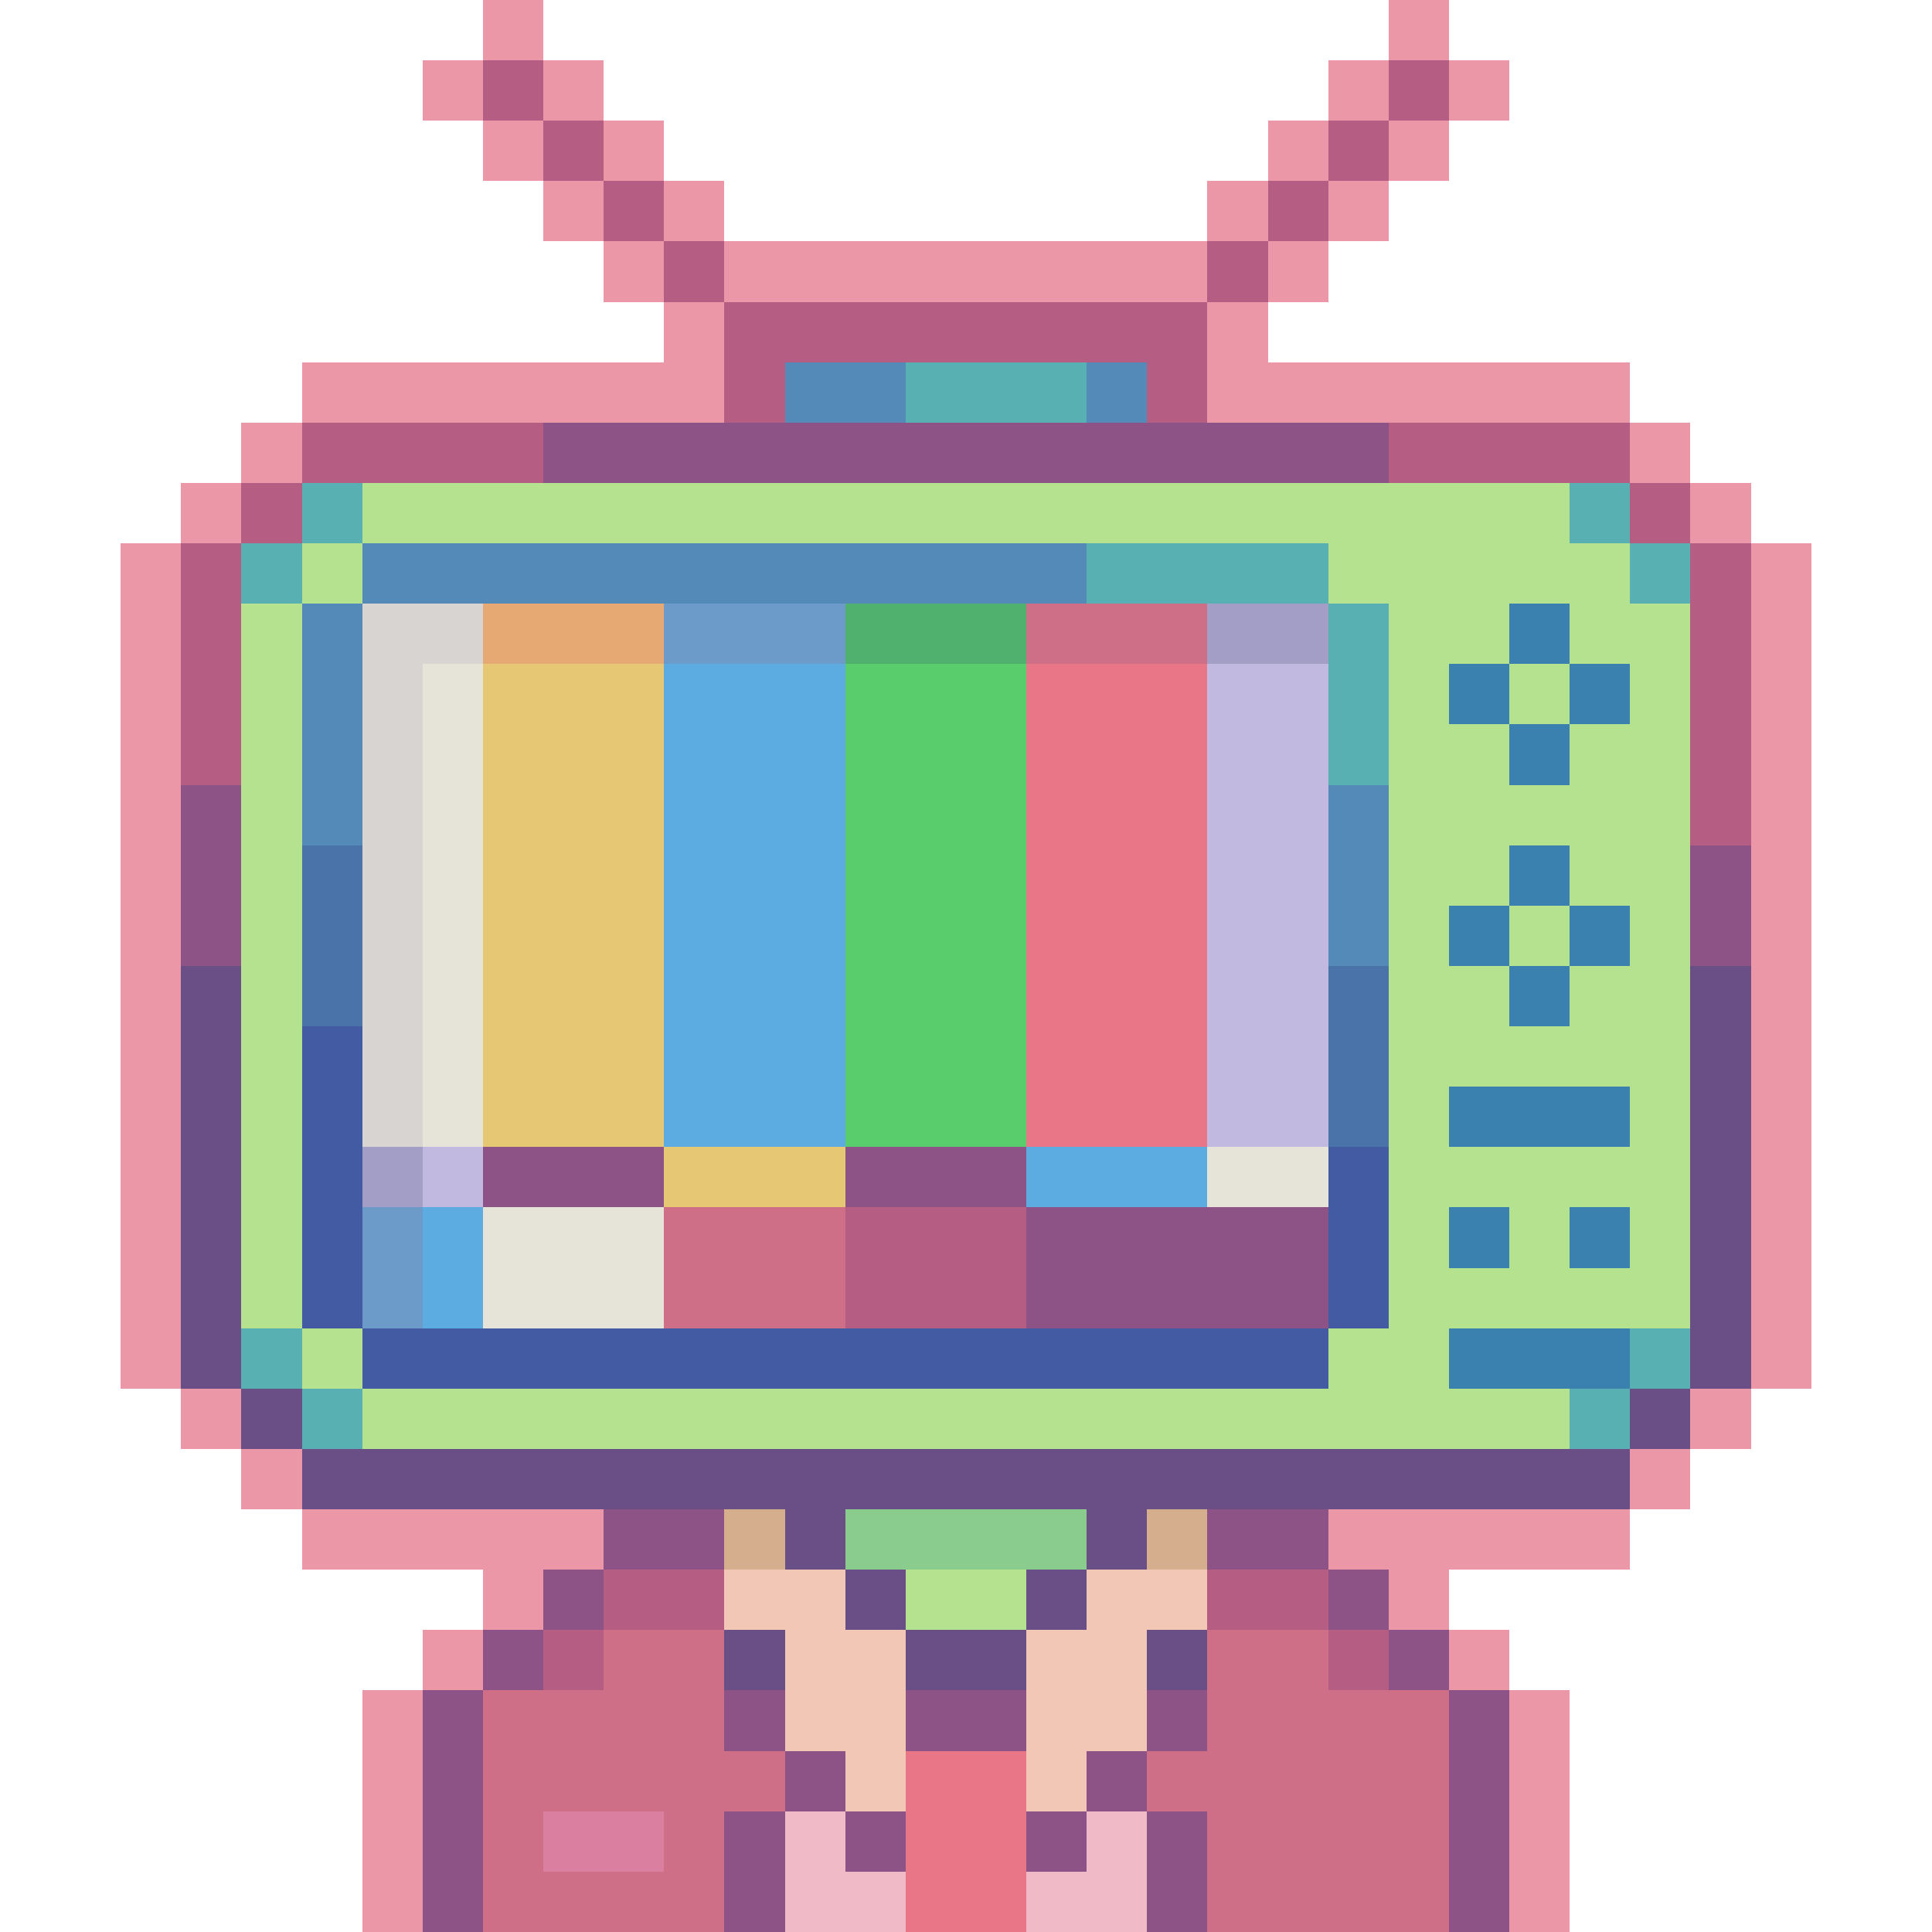 <?xml version="1.0" encoding="utf-8"?>
<!-- Generator: Adobe Illustrator 27.9.0, SVG Export Plug-In . SVG Version: 6.00 Build 0)  -->
<svg version="1.1" id="Layer_1" shape-rendering="crispEdges"
	 xmlns="http://www.w3.org/2000/svg" xmlns:xlink="http://www.w3.org/1999/xlink" x="0px" y="0px" viewBox="0 0 192 192"
	 style="enable-background:new 0 0 192 192;" xml:space="preserve">
<style type="text/css">
	.st0{fill:#EB97A7;}
	.st1{fill:#B55D83;}
	.st2{fill:#548AB7;}
	.st3{fill:#58B0B3;}
	.st4{fill:#8D5386;}
	.st5{fill:#B4E28E;}
	.st6{fill:#D7D4D1;}
	.st7{fill:#E6A974;}
	.st8{fill:#6C9BC9;}
	.st9{fill:#50B06E;}
	.st10{fill:#CF6F87;}
	.st11{fill:#A39EC6;}
	.st12{fill:#3A81AF;}
	.st13{fill:#E6E4D8;}
	.st14{fill:#E6C874;}
	.st15{fill:#5CABE1;}
	.st16{fill:#59CC6B;}
	.st17{fill:#E87687;}
	.st18{fill:#C1B9E0;}
	.st19{fill:#4973A9;}
	.st20{fill:#694F86;}
	.st21{fill:#435BA3;}
	.st22{fill:#D4AE8D;}
	.st23{fill:#8ACC8D;}
	.st24{fill:#F2C7B6;}
	.st25{fill:#DA7FA0;}
	.st26{fill:#F1BAC7;}
</style>
<g>
	<rect x="48" class="st0" width="6" height="6"/>
	<rect x="138" class="st0" width="6" height="6"/>
	<rect x="42" y="6" class="st0" width="6" height="6"/>
	<rect x="48" y="6" class="st1" width="6" height="6"/>
	<rect x="54" y="6" class="st0" width="6" height="6"/>
	<rect x="132" y="6" class="st0" width="6" height="6"/>
	<rect x="138" y="6" class="st1" width="6" height="6"/>
	<rect x="144" y="6" class="st0" width="6" height="6"/>
	<rect x="48" y="12" class="st0" width="6" height="6"/>
	<rect x="54" y="12" class="st1" width="6" height="6"/>
	<rect x="60" y="12" class="st0" width="6" height="6"/>
	<rect x="126" y="12" class="st0" width="6" height="6"/>
	<rect x="132" y="12" class="st1" width="6" height="6"/>
	<rect x="138" y="12" class="st0" width="6" height="6"/>
	<rect x="54" y="18" class="st0" width="6" height="6"/>
	<rect x="60" y="18" class="st1" width="6" height="6"/>
	<rect x="66" y="18" class="st0" width="6" height="6"/>
	<rect x="120" y="18" class="st0" width="6" height="6"/>
	<rect x="126" y="18" class="st1" width="6" height="6"/>
	<rect x="132" y="18" class="st0" width="6" height="6"/>
	<rect x="60" y="24" class="st0" width="6" height="6"/>
	<rect x="66" y="24" class="st1" width="6" height="6"/>
	<rect x="72" y="24" class="st0" width="6" height="6"/>
	<rect x="78" y="24" class="st0" width="6" height="6"/>
	<rect x="84" y="24" class="st0" width="6" height="6"/>
	<rect x="90" y="24" class="st0" width="6" height="6"/>
	<rect x="96" y="24" class="st0" width="6" height="6"/>
	<rect x="102" y="24" class="st0" width="6" height="6"/>
	<rect x="108" y="24" class="st0" width="6" height="6"/>
	<rect x="114" y="24" class="st0" width="6" height="6"/>
	<rect x="120" y="24" class="st1" width="6" height="6"/>
	<rect x="126" y="24" class="st0" width="6" height="6"/>
	<rect x="66" y="30" class="st0" width="6" height="6"/>
	<rect x="72" y="30" class="st1" width="6" height="6"/>
	<rect x="78" y="30" class="st1" width="6" height="6"/>
	<rect x="84" y="30" class="st1" width="6" height="6"/>
	<rect x="90" y="30" class="st1" width="6" height="6"/>
	<rect x="96" y="30" class="st1" width="6" height="6"/>
	<rect x="102" y="30" class="st1" width="6" height="6"/>
	<rect x="108" y="30" class="st1" width="6" height="6"/>
	<rect x="114" y="30" class="st1" width="6" height="6"/>
	<rect x="120" y="30" class="st0" width="6" height="6"/>
	<rect x="30" y="36" class="st0" width="6" height="6"/>
	<rect x="36" y="36" class="st0" width="6" height="6"/>
	<rect x="42" y="36" class="st0" width="6" height="6"/>
	<rect x="48" y="36" class="st0" width="6" height="6"/>
	<rect x="54" y="36" class="st0" width="6" height="6"/>
	<rect x="60" y="36" class="st0" width="6" height="6"/>
	<rect x="66" y="36" class="st0" width="6" height="6"/>
	<rect x="72" y="36" class="st1" width="6" height="6"/>
	<rect x="78" y="36" class="st2" width="6" height="6"/>
	<rect x="84" y="36" class="st2" width="6" height="6"/>
	<rect x="90" y="36" class="st3" width="6" height="6"/>
	<rect x="96" y="36" class="st3" width="6" height="6"/>
	<rect x="102" y="36" class="st3" width="6" height="6"/>
	<rect x="108" y="36" class="st2" width="6" height="6"/>
	<rect x="114" y="36" class="st1" width="6" height="6"/>
	<rect x="120" y="36" class="st0" width="6" height="6"/>
	<rect x="126" y="36" class="st0" width="6" height="6"/>
	<rect x="132" y="36" class="st0" width="6" height="6"/>
	<rect x="138" y="36" class="st0" width="6" height="6"/>
	<rect x="144" y="36" class="st0" width="6" height="6"/>
	<rect x="150" y="36" class="st0" width="6" height="6"/>
	<rect x="156" y="36" class="st0" width="6" height="6"/>
	<rect x="24" y="42" class="st0" width="6" height="6"/>
	<rect x="30" y="42" class="st1" width="6" height="6"/>
	<rect x="36" y="42" class="st1" width="6" height="6"/>
	<rect x="42" y="42" class="st1" width="6" height="6"/>
	<rect x="48" y="42" class="st1" width="6" height="6"/>
	<rect x="54" y="42" class="st4" width="6" height="6"/>
	<rect x="60" y="42" class="st4" width="6" height="6"/>
	<rect x="66" y="42" class="st4" width="6" height="6"/>
	<rect x="72" y="42" class="st4" width="6" height="6"/>
	<rect x="78" y="42" class="st4" width="6" height="6"/>
	<rect x="84" y="42" class="st4" width="6" height="6"/>
	<rect x="90" y="42" class="st4" width="6" height="6"/>
	<rect x="96" y="42" class="st4" width="6" height="6"/>
	<rect x="102" y="42" class="st4" width="6" height="6"/>
	<rect x="108" y="42" class="st4" width="6" height="6"/>
	<rect x="114" y="42" class="st4" width="6" height="6"/>
	<rect x="120" y="42" class="st4" width="6" height="6"/>
	<rect x="126" y="42" class="st4" width="6" height="6"/>
	<rect x="132" y="42" class="st4" width="6" height="6"/>
	<rect x="138" y="42" class="st1" width="6" height="6"/>
	<rect x="144" y="42" class="st1" width="6" height="6"/>
	<rect x="150" y="42" class="st1" width="6" height="6"/>
	<rect x="156" y="42" class="st1" width="6" height="6"/>
	<rect x="162" y="42" class="st0" width="6" height="6"/>
	<rect x="18" y="48" class="st0" width="6" height="6"/>
	<rect x="24" y="48" class="st1" width="6" height="6"/>
	<rect x="30" y="48" class="st3" width="6" height="6"/>
	<rect x="36" y="48" class="st5" width="6" height="6"/>
	<rect x="42" y="48" class="st5" width="6" height="6"/>
	<rect x="48" y="48" class="st5" width="6" height="6"/>
	<rect x="54" y="48" class="st5" width="6" height="6"/>
	<rect x="60" y="48" class="st5" width="6" height="6"/>
	<rect x="66" y="48" class="st5" width="6" height="6"/>
	<rect x="72" y="48" class="st5" width="6" height="6"/>
	<rect x="78" y="48" class="st5" width="6" height="6"/>
	<rect x="84" y="48" class="st5" width="6" height="6"/>
	<rect x="90" y="48" class="st5" width="6" height="6"/>
	<rect x="96" y="48" class="st5" width="6" height="6"/>
	<rect x="102" y="48" class="st5" width="6" height="6"/>
	<rect x="108" y="48" class="st5" width="6" height="6"/>
	<rect x="114" y="48" class="st5" width="6" height="6"/>
	<rect x="120" y="48" class="st5" width="6" height="6"/>
	<rect x="126" y="48" class="st5" width="6" height="6"/>
	<rect x="132" y="48" class="st5" width="6" height="6"/>
	<rect x="138" y="48" class="st5" width="6" height="6"/>
	<rect x="144" y="48" class="st5" width="6" height="6"/>
	<rect x="150" y="48" class="st5" width="6" height="6"/>
	<rect x="156" y="48" class="st3" width="6" height="6"/>
	<rect x="162" y="48" class="st1" width="6" height="6"/>
	<rect x="168" y="48" class="st0" width="6" height="6"/>
	<rect x="12" y="54" class="st0" width="6" height="6"/>
	<rect x="18" y="54" class="st1" width="6" height="6"/>
	<rect x="24" y="54" class="st3" width="6" height="6"/>
	<rect x="30" y="54" class="st5" width="6" height="6"/>
	<rect x="36" y="54" class="st2" width="6" height="6"/>
	<rect x="42" y="54" class="st2" width="6" height="6"/>
	<rect x="48" y="54" class="st2" width="6" height="6"/>
	<rect x="54" y="54" class="st2" width="6" height="6"/>
	<rect x="60" y="54" class="st2" width="6" height="6"/>
	<rect x="66" y="54" class="st2" width="6" height="6"/>
	<rect x="72" y="54" class="st2" width="6" height="6"/>
	<rect x="78" y="54" class="st2" width="6" height="6"/>
	<rect x="84" y="54" class="st2" width="6" height="6"/>
	<rect x="90" y="54" class="st2" width="6" height="6"/>
	<rect x="96" y="54" class="st2" width="6" height="6"/>
	<rect x="102" y="54" class="st2" width="6" height="6"/>
	<rect x="108" y="54" class="st3" width="6" height="6"/>
	<rect x="114" y="54" class="st3" width="6" height="6"/>
	<rect x="120" y="54" class="st3" width="6" height="6"/>
	<rect x="126" y="54" class="st3" width="6" height="6"/>
	<rect x="132" y="54" class="st5" width="6" height="6"/>
	<rect x="138" y="54" class="st5" width="6" height="6"/>
	<rect x="144" y="54" class="st5" width="6" height="6"/>
	<rect x="150" y="54" class="st5" width="6" height="6"/>
	<rect x="156" y="54" class="st5" width="6" height="6"/>
	<rect x="162" y="54" class="st3" width="6" height="6"/>
	<rect x="168" y="54" class="st1" width="6" height="6"/>
	<rect x="174" y="54" class="st0" width="6" height="6"/>
	<rect x="12" y="60" class="st0" width="6" height="6"/>
	<rect x="18" y="60" class="st1" width="6" height="6"/>
	<rect x="24" y="60" class="st5" width="6" height="6"/>
	<rect x="30" y="60" class="st2" width="6" height="6"/>
	<rect x="36" y="60" class="st6" width="6" height="6"/>
	<rect x="42" y="60" class="st6" width="6" height="6"/>
	<rect x="48" y="60" class="st7" width="6" height="6"/>
	<rect x="54" y="60" class="st7" width="6" height="6"/>
	<rect x="60" y="60" class="st7" width="6" height="6"/>
	<rect x="66" y="60" class="st8" width="6" height="6"/>
	<rect x="72" y="60" class="st8" width="6" height="6"/>
	<rect x="78" y="60" class="st8" width="6" height="6"/>
	<rect x="84" y="60" class="st9" width="6" height="6"/>
	<rect x="90" y="60" class="st9" width="6" height="6"/>
	<rect x="96" y="60" class="st9" width="6" height="6"/>
	<rect x="102" y="60" class="st10" width="6" height="6"/>
	<rect x="108" y="60" class="st10" width="6" height="6"/>
	<rect x="114" y="60" class="st10" width="6" height="6"/>
	<rect x="120" y="60" class="st11" width="6" height="6"/>
	<rect x="126" y="60" class="st11" width="6" height="6"/>
	<rect x="132" y="60" class="st3" width="6" height="6"/>
	<rect x="138" y="60" class="st5" width="6" height="6"/>
	<rect x="144" y="60" class="st5" width="6" height="6"/>
	<rect x="150" y="60" class="st12" width="6" height="6"/>
	<rect x="156" y="60" class="st5" width="6" height="6"/>
	<rect x="162" y="60" class="st5" width="6" height="6"/>
	<rect x="168" y="60" class="st1" width="6" height="6"/>
	<rect x="174" y="60" class="st0" width="6" height="6"/>
	<rect x="12" y="66" class="st0" width="6" height="6"/>
	<rect x="18" y="66" class="st1" width="6" height="6"/>
	<rect x="24" y="66" class="st5" width="6" height="6"/>
	<rect x="30" y="66" class="st2" width="6" height="6"/>
	<rect x="36" y="66" class="st6" width="6" height="6"/>
	<rect x="42" y="66" class="st13" width="6" height="6"/>
	<rect x="48" y="66" class="st14" width="6" height="6"/>
	<rect x="54" y="66" class="st14" width="6" height="6"/>
	<rect x="60" y="66" class="st14" width="6" height="6"/>
	<rect x="66" y="66" class="st15" width="6" height="6"/>
	<rect x="72" y="66" class="st15" width="6" height="6"/>
	<rect x="78" y="66" class="st15" width="6" height="6"/>
	<rect x="84" y="66" class="st16" width="6" height="6"/>
	<rect x="90" y="66" class="st16" width="6" height="6"/>
	<rect x="96" y="66" class="st16" width="6" height="6"/>
	<rect x="102" y="66" class="st17" width="6" height="6"/>
	<rect x="108" y="66" class="st17" width="6" height="6"/>
	<rect x="114" y="66" class="st17" width="6" height="6"/>
	<rect x="120" y="66" class="st18" width="6" height="6"/>
	<rect x="126" y="66" class="st18" width="6" height="6"/>
	<rect x="132" y="66" class="st3" width="6" height="6"/>
	<rect x="138" y="66" class="st5" width="6" height="6"/>
	<rect x="144" y="66" class="st12" width="6" height="6"/>
	<rect x="150" y="66" class="st5" width="6" height="6"/>
	<rect x="156" y="66" class="st12" width="6" height="6"/>
	<rect x="162" y="66" class="st5" width="6" height="6"/>
	<rect x="168" y="66" class="st1" width="6" height="6"/>
	<rect x="174" y="66" class="st0" width="6" height="6"/>
	<rect x="12" y="72" class="st0" width="6" height="6"/>
	<rect x="18" y="72" class="st1" width="6" height="6"/>
	<rect x="24" y="72" class="st5" width="6" height="6"/>
	<rect x="30" y="72" class="st2" width="6" height="6"/>
	<rect x="36" y="72" class="st6" width="6" height="6"/>
	<rect x="42" y="72" class="st13" width="6" height="6"/>
	<rect x="48" y="72" class="st14" width="6" height="6"/>
	<rect x="54" y="72" class="st14" width="6" height="6"/>
	<rect x="60" y="72" class="st14" width="6" height="6"/>
	<rect x="66" y="72" class="st15" width="6" height="6"/>
	<rect x="72" y="72" class="st15" width="6" height="6"/>
	<rect x="78" y="72" class="st15" width="6" height="6"/>
	<rect x="84" y="72" class="st16" width="6" height="6"/>
	<rect x="90" y="72" class="st16" width="6" height="6"/>
	<rect x="96" y="72" class="st16" width="6" height="6"/>
	<rect x="102" y="72" class="st17" width="6" height="6"/>
	<rect x="108" y="72" class="st17" width="6" height="6"/>
	<rect x="114" y="72" class="st17" width="6" height="6"/>
	<rect x="120" y="72" class="st18" width="6" height="6"/>
	<rect x="126" y="72" class="st18" width="6" height="6"/>
	<rect x="132" y="72" class="st3" width="6" height="6"/>
	<rect x="138" y="72" class="st5" width="6" height="6"/>
	<rect x="144" y="72" class="st5" width="6" height="6"/>
	<rect x="150" y="72" class="st12" width="6" height="6"/>
	<rect x="156" y="72" class="st5" width="6" height="6"/>
	<rect x="162" y="72" class="st5" width="6" height="6"/>
	<rect x="168" y="72" class="st1" width="6" height="6"/>
	<rect x="174" y="72" class="st0" width="6" height="6"/>
	<rect x="12" y="78" class="st0" width="6" height="6"/>
	<rect x="18" y="78" class="st4" width="6" height="6"/>
	<rect x="24" y="78" class="st5" width="6" height="6"/>
	<rect x="30" y="78" class="st2" width="6" height="6"/>
	<rect x="36" y="78" class="st6" width="6" height="6"/>
	<rect x="42" y="78" class="st13" width="6" height="6"/>
	<rect x="48" y="78" class="st14" width="6" height="6"/>
	<rect x="54" y="78" class="st14" width="6" height="6"/>
	<rect x="60" y="78" class="st14" width="6" height="6"/>
	<rect x="66" y="78" class="st15" width="6" height="6"/>
	<rect x="72" y="78" class="st15" width="6" height="6"/>
	<rect x="78" y="78" class="st15" width="6" height="6"/>
	<rect x="84" y="78" class="st16" width="6" height="6"/>
	<rect x="90" y="78" class="st16" width="6" height="6"/>
	<rect x="96" y="78" class="st16" width="6" height="6"/>
	<rect x="102" y="78" class="st17" width="6" height="6"/>
	<rect x="108" y="78" class="st17" width="6" height="6"/>
	<rect x="114" y="78" class="st17" width="6" height="6"/>
	<rect x="120" y="78" class="st18" width="6" height="6"/>
	<rect x="126" y="78" class="st18" width="6" height="6"/>
	<rect x="132" y="78" class="st2" width="6" height="6"/>
	<rect x="138" y="78" class="st5" width="6" height="6"/>
	<rect x="144" y="78" class="st5" width="6" height="6"/>
	<rect x="150" y="78" class="st5" width="6" height="6"/>
	<rect x="156" y="78" class="st5" width="6" height="6"/>
	<rect x="162" y="78" class="st5" width="6" height="6"/>
	<rect x="168" y="78" class="st1" width="6" height="6"/>
	<rect x="174" y="78" class="st0" width="6" height="6"/>
	<rect x="12" y="84" class="st0" width="6" height="6"/>
	<rect x="18" y="84" class="st4" width="6" height="6"/>
	<rect x="24" y="84" class="st5" width="6" height="6"/>
	<rect x="30" y="84" class="st19" width="6" height="6"/>
	<rect x="36" y="84" class="st6" width="6" height="6"/>
	<rect x="42" y="84" class="st13" width="6" height="6"/>
	<rect x="48" y="84" class="st14" width="6" height="6"/>
	<rect x="54" y="84" class="st14" width="6" height="6"/>
	<rect x="60" y="84" class="st14" width="6" height="6"/>
	<rect x="66" y="84" class="st15" width="6" height="6"/>
	<rect x="72" y="84" class="st15" width="6" height="6"/>
	<rect x="78" y="84" class="st15" width="6" height="6"/>
	<rect x="84" y="84" class="st16" width="6" height="6"/>
	<rect x="90" y="84" class="st16" width="6" height="6"/>
	<rect x="96" y="84" class="st16" width="6" height="6"/>
	<rect x="102" y="84" class="st17" width="6" height="6"/>
	<rect x="108" y="84" class="st17" width="6" height="6"/>
	<rect x="114" y="84" class="st17" width="6" height="6"/>
	<rect x="120" y="84" class="st18" width="6" height="6"/>
	<rect x="126" y="84" class="st18" width="6" height="6"/>
	<rect x="132" y="84" class="st2" width="6" height="6"/>
	<rect x="138" y="84" class="st5" width="6" height="6"/>
	<rect x="144" y="84" class="st5" width="6" height="6"/>
	<rect x="150" y="84" class="st12" width="6" height="6"/>
	<rect x="156" y="84" class="st5" width="6" height="6"/>
	<rect x="162" y="84" class="st5" width="6" height="6"/>
	<rect x="168" y="84" class="st4" width="6" height="6"/>
	<rect x="174" y="84" class="st0" width="6" height="6"/>
	<rect x="12" y="90" class="st0" width="6" height="6"/>
	<rect x="18" y="90" class="st4" width="6" height="6"/>
	<rect x="24" y="90" class="st5" width="6" height="6"/>
	<rect x="30" y="90" class="st19" width="6" height="6"/>
	<rect x="36" y="90" class="st6" width="6" height="6"/>
	<rect x="42" y="90" class="st13" width="6" height="6"/>
	<rect x="48" y="90" class="st14" width="6" height="6"/>
	<rect x="54" y="90" class="st14" width="6" height="6"/>
	<rect x="60" y="90" class="st14" width="6" height="6"/>
	<rect x="66" y="90" class="st15" width="6" height="6"/>
	<rect x="72" y="90" class="st15" width="6" height="6"/>
	<rect x="78" y="90" class="st15" width="6" height="6"/>
	<rect x="84" y="90" class="st16" width="6" height="6"/>
	<rect x="90" y="90" class="st16" width="6" height="6"/>
	<rect x="96" y="90" class="st16" width="6" height="6"/>
	<rect x="102" y="90" class="st17" width="6" height="6"/>
	<rect x="108" y="90" class="st17" width="6" height="6"/>
	<rect x="114" y="90" class="st17" width="6" height="6"/>
	<rect x="120" y="90" class="st18" width="6" height="6"/>
	<rect x="126" y="90" class="st18" width="6" height="6"/>
	<rect x="132" y="90" class="st2" width="6" height="6"/>
	<rect x="138" y="90" class="st5" width="6" height="6"/>
	<rect x="144" y="90" class="st12" width="6" height="6"/>
	<rect x="150" y="90" class="st5" width="6" height="6"/>
	<rect x="156" y="90" class="st12" width="6" height="6"/>
	<rect x="162" y="90" class="st5" width="6" height="6"/>
	<rect x="168" y="90" class="st4" width="6" height="6"/>
	<rect x="174" y="90" class="st0" width="6" height="6"/>
	<rect x="12" y="96" class="st0" width="6" height="6"/>
	<rect x="18" y="96" class="st20" width="6" height="6"/>
	<rect x="24" y="96" class="st5" width="6" height="6"/>
	<rect x="30" y="96" class="st19" width="6" height="6"/>
	<rect x="36" y="96" class="st6" width="6" height="6"/>
	<rect x="42" y="96" class="st13" width="6" height="6"/>
	<rect x="48" y="96" class="st14" width="6" height="6"/>
	<rect x="54" y="96" class="st14" width="6" height="6"/>
	<rect x="60" y="96" class="st14" width="6" height="6"/>
	<rect x="66" y="96" class="st15" width="6" height="6"/>
	<rect x="72" y="96" class="st15" width="6" height="6"/>
	<rect x="78" y="96" class="st15" width="6" height="6"/>
	<rect x="84" y="96" class="st16" width="6" height="6"/>
	<rect x="90" y="96" class="st16" width="6" height="6"/>
	<rect x="96" y="96" class="st16" width="6" height="6"/>
	<rect x="102" y="96" class="st17" width="6" height="6"/>
	<rect x="108" y="96" class="st17" width="6" height="6"/>
	<rect x="114" y="96" class="st17" width="6" height="6"/>
	<rect x="120" y="96" class="st18" width="6" height="6"/>
	<rect x="126" y="96" class="st18" width="6" height="6"/>
	<rect x="132" y="96" class="st19" width="6" height="6"/>
	<rect x="138" y="96" class="st5" width="6" height="6"/>
	<rect x="144" y="96" class="st5" width="6" height="6"/>
	<rect x="150" y="96" class="st12" width="6" height="6"/>
	<rect x="156" y="96" class="st5" width="6" height="6"/>
	<rect x="162" y="96" class="st5" width="6" height="6"/>
	<rect x="168" y="96" class="st20" width="6" height="6"/>
	<rect x="174" y="96" class="st0" width="6" height="6"/>
	<rect x="12" y="102" class="st0" width="6" height="6"/>
	<rect x="18" y="102" class="st20" width="6" height="6"/>
	<rect x="24" y="102" class="st5" width="6" height="6"/>
	<rect x="30" y="102" class="st21" width="6" height="6"/>
	<rect x="36" y="102" class="st6" width="6" height="6"/>
	<rect x="42" y="102" class="st13" width="6" height="6"/>
	<rect x="48" y="102" class="st14" width="6" height="6"/>
	<rect x="54" y="102" class="st14" width="6" height="6"/>
	<rect x="60" y="102" class="st14" width="6" height="6"/>
	<rect x="66" y="102" class="st15" width="6" height="6"/>
	<rect x="72" y="102" class="st15" width="6" height="6"/>
	<rect x="78" y="102" class="st15" width="6" height="6"/>
	<rect x="84" y="102" class="st16" width="6" height="6"/>
	<rect x="90" y="102" class="st16" width="6" height="6"/>
	<rect x="96" y="102" class="st16" width="6" height="6"/>
	<rect x="102" y="102" class="st17" width="6" height="6"/>
	<rect x="108" y="102" class="st17" width="6" height="6"/>
	<rect x="114" y="102" class="st17" width="6" height="6"/>
	<rect x="120" y="102" class="st18" width="6" height="6"/>
	<rect x="126" y="102" class="st18" width="6" height="6"/>
	<rect x="132" y="102" class="st19" width="6" height="6"/>
	<rect x="138" y="102" class="st5" width="6" height="6"/>
	<rect x="144" y="102" class="st5" width="6" height="6"/>
	<rect x="150" y="102" class="st5" width="6" height="6"/>
	<rect x="156" y="102" class="st5" width="6" height="6"/>
	<rect x="162" y="102" class="st5" width="6" height="6"/>
	<rect x="168" y="102" class="st20" width="6" height="6"/>
	<rect x="174" y="102" class="st0" width="6" height="6"/>
	<rect x="12" y="108" class="st0" width="6" height="6"/>
	<rect x="18" y="108" class="st20" width="6" height="6"/>
	<rect x="24" y="108" class="st5" width="6" height="6"/>
	<rect x="30" y="108" class="st21" width="6" height="6"/>
	<rect x="36" y="108" class="st6" width="6" height="6"/>
	<rect x="42" y="108" class="st13" width="6" height="6"/>
	<rect x="48" y="108" class="st14" width="6" height="6"/>
	<rect x="54" y="108" class="st14" width="6" height="6"/>
	<rect x="60" y="108" class="st14" width="6" height="6"/>
	<rect x="66" y="108" class="st15" width="6" height="6"/>
	<rect x="72" y="108" class="st15" width="6" height="6"/>
	<rect x="78" y="108" class="st15" width="6" height="6"/>
	<rect x="84" y="108" class="st16" width="6" height="6"/>
	<rect x="90" y="108" class="st16" width="6" height="6"/>
	<rect x="96" y="108" class="st16" width="6" height="6"/>
	<rect x="102" y="108" class="st17" width="6" height="6"/>
	<rect x="108" y="108" class="st17" width="6" height="6"/>
	<rect x="114" y="108" class="st17" width="6" height="6"/>
	<rect x="120" y="108" class="st18" width="6" height="6"/>
	<rect x="126" y="108" class="st18" width="6" height="6"/>
	<rect x="132" y="108" class="st19" width="6" height="6"/>
	<rect x="138" y="108" class="st5" width="6" height="6"/>
	<rect x="144" y="108" class="st12" width="6" height="6"/>
	<rect x="150" y="108" class="st12" width="6" height="6"/>
	<rect x="156" y="108" class="st12" width="6" height="6"/>
	<rect x="162" y="108" class="st5" width="6" height="6"/>
	<rect x="168" y="108" class="st20" width="6" height="6"/>
	<rect x="174" y="108" class="st0" width="6" height="6"/>
	<rect x="12" y="114" class="st0" width="6" height="6"/>
	<rect x="18" y="114" class="st20" width="6" height="6"/>
	<rect x="24" y="114" class="st5" width="6" height="6"/>
	<rect x="30" y="114" class="st21" width="6" height="6"/>
	<rect x="36" y="114" class="st11" width="6" height="6"/>
	<rect x="42" y="114" class="st18" width="6" height="6"/>
	<rect x="48" y="114" class="st4" width="6" height="6"/>
	<rect x="54" y="114" class="st4" width="6" height="6"/>
	<rect x="60" y="114" class="st4" width="6" height="6"/>
	<rect x="66" y="114" class="st14" width="6" height="6"/>
	<rect x="72" y="114" class="st14" width="6" height="6"/>
	<rect x="78" y="114" class="st14" width="6" height="6"/>
	<rect x="84" y="114" class="st4" width="6" height="6"/>
	<rect x="90" y="114" class="st4" width="6" height="6"/>
	<rect x="96" y="114" class="st4" width="6" height="6"/>
	<rect x="102" y="114" class="st15" width="6" height="6"/>
	<rect x="108" y="114" class="st15" width="6" height="6"/>
	<rect x="114" y="114" class="st15" width="6" height="6"/>
	<rect x="120" y="114" class="st13" width="6" height="6"/>
	<rect x="126" y="114" class="st13" width="6" height="6"/>
	<rect x="132" y="114" class="st21" width="6" height="6"/>
	<rect x="138" y="114" class="st5" width="6" height="6"/>
	<rect x="144" y="114" class="st5" width="6" height="6"/>
	<rect x="150" y="114" class="st5" width="6" height="6"/>
	<rect x="156" y="114" class="st5" width="6" height="6"/>
	<rect x="162" y="114" class="st5" width="6" height="6"/>
	<rect x="168" y="114" class="st20" width="6" height="6"/>
	<rect x="174" y="114" class="st0" width="6" height="6"/>
	<rect x="12" y="120" class="st0" width="6" height="6"/>
	<rect x="18" y="120" class="st20" width="6" height="6"/>
	<rect x="24" y="120" class="st5" width="6" height="6"/>
	<rect x="30" y="120" class="st21" width="6" height="6"/>
	<rect x="36" y="120" class="st8" width="6" height="6"/>
	<rect x="42" y="120" class="st15" width="6" height="6"/>
	<rect x="48" y="120" class="st13" width="6" height="6"/>
	<rect x="54" y="120" class="st13" width="6" height="6"/>
	<rect x="60" y="120" class="st13" width="6" height="6"/>
	<rect x="66" y="120" class="st10" width="6" height="6"/>
	<rect x="72" y="120" class="st10" width="6" height="6"/>
	<rect x="78" y="120" class="st10" width="6" height="6"/>
	<rect x="84" y="120" class="st1" width="6" height="6"/>
	<rect x="90" y="120" class="st1" width="6" height="6"/>
	<rect x="96" y="120" class="st1" width="6" height="6"/>
	<rect x="102" y="120" class="st4" width="6" height="6"/>
	<rect x="108" y="120" class="st4" width="6" height="6"/>
	<rect x="114" y="120" class="st4" width="6" height="6"/>
	<rect x="120" y="120" class="st4" width="6" height="6"/>
	<rect x="126" y="120" class="st4" width="6" height="6"/>
	<rect x="132" y="120" class="st21" width="6" height="6"/>
	<rect x="138" y="120" class="st5" width="6" height="6"/>
	<rect x="144" y="120" class="st12" width="6" height="6"/>
	<rect x="150" y="120" class="st5" width="6" height="6"/>
	<rect x="156" y="120" class="st12" width="6" height="6"/>
	<rect x="162" y="120" class="st5" width="6" height="6"/>
	<rect x="168" y="120" class="st20" width="6" height="6"/>
	<rect x="174" y="120" class="st0" width="6" height="6"/>
	<rect x="12" y="126" class="st0" width="6" height="6"/>
	<rect x="18" y="126" class="st20" width="6" height="6"/>
	<rect x="24" y="126" class="st5" width="6" height="6"/>
	<rect x="30" y="126" class="st21" width="6" height="6"/>
	<rect x="36" y="126" class="st8" width="6" height="6"/>
	<rect x="42" y="126" class="st15" width="6" height="6"/>
	<rect x="48" y="126" class="st13" width="6" height="6"/>
	<rect x="54" y="126" class="st13" width="6" height="6"/>
	<rect x="60" y="126" class="st13" width="6" height="6"/>
	<rect x="66" y="126" class="st10" width="6" height="6"/>
	<rect x="72" y="126" class="st10" width="6" height="6"/>
	<rect x="78" y="126" class="st10" width="6" height="6"/>
	<rect x="84" y="126" class="st1" width="6" height="6"/>
	<rect x="90" y="126" class="st1" width="6" height="6"/>
	<rect x="96" y="126" class="st1" width="6" height="6"/>
	<rect x="102" y="126" class="st4" width="6" height="6"/>
	<rect x="108" y="126" class="st4" width="6" height="6"/>
	<rect x="114" y="126" class="st4" width="6" height="6"/>
	<rect x="120" y="126" class="st4" width="6" height="6"/>
	<rect x="126" y="126" class="st4" width="6" height="6"/>
	<rect x="132" y="126" class="st21" width="6" height="6"/>
	<rect x="138" y="126" class="st5" width="6" height="6"/>
	<rect x="144" y="126" class="st5" width="6" height="6"/>
	<rect x="150" y="126" class="st5" width="6" height="6"/>
	<rect x="156" y="126" class="st5" width="6" height="6"/>
	<rect x="162" y="126" class="st5" width="6" height="6"/>
	<rect x="168" y="126" class="st20" width="6" height="6"/>
	<rect x="174" y="126" class="st0" width="6" height="6"/>
	<rect x="12" y="132" class="st0" width="6" height="6"/>
	<rect x="18" y="132" class="st20" width="6" height="6"/>
	<rect x="24" y="132" class="st3" width="6" height="6"/>
	<rect x="30" y="132" class="st5" width="6" height="6"/>
	<rect x="36" y="132" class="st21" width="6" height="6"/>
	<rect x="42" y="132" class="st21" width="6" height="6"/>
	<rect x="48" y="132" class="st21" width="6" height="6"/>
	<rect x="54" y="132" class="st21" width="6" height="6"/>
	<rect x="60" y="132" class="st21" width="6" height="6"/>
	<rect x="66" y="132" class="st21" width="6" height="6"/>
	<rect x="72" y="132" class="st21" width="6" height="6"/>
	<rect x="78" y="132" class="st21" width="6" height="6"/>
	<rect x="84" y="132" class="st21" width="6" height="6"/>
	<rect x="90" y="132" class="st21" width="6" height="6"/>
	<rect x="96" y="132" class="st21" width="6" height="6"/>
	<rect x="102" y="132" class="st21" width="6" height="6"/>
	<rect x="108" y="132" class="st21" width="6" height="6"/>
	<rect x="114" y="132" class="st21" width="6" height="6"/>
	<rect x="120" y="132" class="st21" width="6" height="6"/>
	<rect x="126" y="132" class="st21" width="6" height="6"/>
	<rect x="132" y="132" class="st5" width="6" height="6"/>
	<rect x="138" y="132" class="st5" width="6" height="6"/>
	<rect x="144" y="132" class="st12" width="6" height="6"/>
	<rect x="150" y="132" class="st12" width="6" height="6"/>
	<rect x="156" y="132" class="st12" width="6" height="6"/>
	<rect x="162" y="132" class="st3" width="6" height="6"/>
	<rect x="168" y="132" class="st20" width="6" height="6"/>
	<rect x="174" y="132" class="st0" width="6" height="6"/>
	<rect x="18" y="138" class="st0" width="6" height="6"/>
	<rect x="24" y="138" class="st20" width="6" height="6"/>
	<rect x="30" y="138" class="st3" width="6" height="6"/>
	<rect x="36" y="138" class="st5" width="6" height="6"/>
	<rect x="42" y="138" class="st5" width="6" height="6"/>
	<rect x="48" y="138" class="st5" width="6" height="6"/>
	<rect x="54" y="138" class="st5" width="6" height="6"/>
	<rect x="60" y="138" class="st5" width="6" height="6"/>
	<rect x="66" y="138" class="st5" width="6" height="6"/>
	<rect x="72" y="138" class="st5" width="6" height="6"/>
	<rect x="78" y="138" class="st5" width="6" height="6"/>
	<rect x="84" y="138" class="st5" width="6" height="6"/>
	<rect x="90" y="138" class="st5" width="6" height="6"/>
	<rect x="96" y="138" class="st5" width="6" height="6"/>
	<rect x="102" y="138" class="st5" width="6" height="6"/>
	<rect x="108" y="138" class="st5" width="6" height="6"/>
	<rect x="114" y="138" class="st5" width="6" height="6"/>
	<rect x="120" y="138" class="st5" width="6" height="6"/>
	<rect x="126" y="138" class="st5" width="6" height="6"/>
	<rect x="132" y="138" class="st5" width="6" height="6"/>
	<rect x="138" y="138" class="st5" width="6" height="6"/>
	<rect x="144" y="138" class="st5" width="6" height="6"/>
	<rect x="150" y="138" class="st5" width="6" height="6"/>
	<rect x="156" y="138" class="st3" width="6" height="6"/>
	<rect x="162" y="138" class="st20" width="6" height="6"/>
	<rect x="168" y="138" class="st0" width="6" height="6"/>
	<rect x="24" y="144" class="st0" width="6" height="6"/>
	<rect x="30" y="144" class="st20" width="6" height="6"/>
	<rect x="36" y="144" class="st20" width="6" height="6"/>
	<rect x="42" y="144" class="st20" width="6" height="6"/>
	<rect x="48" y="144" class="st20" width="6" height="6"/>
	<rect x="54" y="144" class="st20" width="6" height="6"/>
	<rect x="60" y="144" class="st20" width="6" height="6"/>
	<rect x="66" y="144" class="st20" width="6" height="6"/>
	<rect x="72" y="144" class="st20" width="6" height="6"/>
	<rect x="78" y="144" class="st20" width="6" height="6"/>
	<rect x="84" y="144" class="st20" width="6" height="6"/>
	<rect x="90" y="144" class="st20" width="6" height="6"/>
	<rect x="96" y="144" class="st20" width="6" height="6"/>
	<rect x="102" y="144" class="st20" width="6" height="6"/>
	<rect x="108" y="144" class="st20" width="6" height="6"/>
	<rect x="114" y="144" class="st20" width="6" height="6"/>
	<rect x="120" y="144" class="st20" width="6" height="6"/>
	<rect x="126" y="144" class="st20" width="6" height="6"/>
	<rect x="132" y="144" class="st20" width="6" height="6"/>
	<rect x="138" y="144" class="st20" width="6" height="6"/>
	<rect x="144" y="144" class="st20" width="6" height="6"/>
	<rect x="150" y="144" class="st20" width="6" height="6"/>
	<rect x="156" y="144" class="st20" width="6" height="6"/>
	<rect x="162" y="144" class="st0" width="6" height="6"/>
	<rect x="30" y="150" class="st0" width="6" height="6"/>
	<rect x="36" y="150" class="st0" width="6" height="6"/>
	<rect x="42" y="150" class="st0" width="6" height="6"/>
	<rect x="48" y="150" class="st0" width="6" height="6"/>
	<rect x="54" y="150" class="st0" width="6" height="6"/>
	<rect x="60" y="150" class="st4" width="6" height="6"/>
	<rect x="66" y="150" class="st4" width="6" height="6"/>
	<rect x="72" y="150" class="st22" width="6" height="6"/>
	<rect x="78" y="150" class="st20" width="6" height="6"/>
	<rect x="84" y="150" class="st23" width="6" height="6"/>
	<rect x="90" y="150" class="st23" width="6" height="6"/>
	<rect x="96" y="150" class="st23" width="6" height="6"/>
	<rect x="102" y="150" class="st23" width="6" height="6"/>
	<rect x="108" y="150" class="st20" width="6" height="6"/>
	<rect x="114" y="150" class="st22" width="6" height="6"/>
	<rect x="120" y="150" class="st4" width="6" height="6"/>
	<rect x="126" y="150" class="st4" width="6" height="6"/>
	<rect x="132" y="150" class="st0" width="6" height="6"/>
	<rect x="138" y="150" class="st0" width="6" height="6"/>
	<rect x="144" y="150" class="st0" width="6" height="6"/>
	<rect x="150" y="150" class="st0" width="6" height="6"/>
	<rect x="156" y="150" class="st0" width="6" height="6"/>
	<rect x="48" y="156" class="st0" width="6" height="6"/>
	<rect x="54" y="156" class="st4" width="6" height="6"/>
	<rect x="60" y="156" class="st1" width="6" height="6"/>
	<rect x="66" y="156" class="st1" width="6" height="6"/>
	<rect x="72" y="156" class="st24" width="6" height="6"/>
	<rect x="78" y="156" class="st24" width="6" height="6"/>
	<rect x="84" y="156" class="st20" width="6" height="6"/>
	<rect x="90" y="156" class="st5" width="6" height="6"/>
	<rect x="96" y="156" class="st5" width="6" height="6"/>
	<rect x="102" y="156" class="st20" width="6" height="6"/>
	<rect x="108" y="156" class="st24" width="6" height="6"/>
	<rect x="114" y="156" class="st24" width="6" height="6"/>
	<rect x="120" y="156" class="st1" width="6" height="6"/>
	<rect x="126" y="156" class="st1" width="6" height="6"/>
	<rect x="132" y="156" class="st4" width="6" height="6"/>
	<rect x="138" y="156" class="st0" width="6" height="6"/>
	<rect x="42" y="162" class="st0" width="6" height="6"/>
	<rect x="48" y="162" class="st4" width="6" height="6"/>
	<rect x="54" y="162" class="st1" width="6" height="6"/>
	<rect x="60" y="162" class="st10" width="6" height="6"/>
	<rect x="66" y="162" class="st10" width="6" height="6"/>
	<rect x="72" y="162" class="st20" width="6" height="6"/>
	<rect x="78" y="162" class="st24" width="6" height="6"/>
	<rect x="84" y="162" class="st24" width="6" height="6"/>
	<rect x="90" y="162" class="st20" width="6" height="6"/>
	<rect x="96" y="162" class="st20" width="6" height="6"/>
	<rect x="102" y="162" class="st24" width="6" height="6"/>
	<rect x="108" y="162" class="st24" width="6" height="6"/>
	<rect x="114" y="162" class="st20" width="6" height="6"/>
	<rect x="120" y="162" class="st10" width="6" height="6"/>
	<rect x="126" y="162" class="st10" width="6" height="6"/>
	<rect x="132" y="162" class="st1" width="6" height="6"/>
	<rect x="138" y="162" class="st4" width="6" height="6"/>
	<rect x="144" y="162" class="st0" width="6" height="6"/>
	<rect x="36" y="168" class="st0" width="6" height="6"/>
	<rect x="42" y="168" class="st4" width="6" height="6"/>
	<rect x="48" y="168" class="st10" width="6" height="6"/>
	<rect x="54" y="168" class="st10" width="6" height="6"/>
	<rect x="60" y="168" class="st10" width="6" height="6"/>
	<rect x="66" y="168" class="st10" width="6" height="6"/>
	<rect x="72" y="168" class="st4" width="6" height="6"/>
	<rect x="78" y="168" class="st24" width="6" height="6"/>
	<rect x="84" y="168" class="st24" width="6" height="6"/>
	<rect x="90" y="168" class="st4" width="6" height="6"/>
	<rect x="96" y="168" class="st4" width="6" height="6"/>
	<rect x="102" y="168" class="st24" width="6" height="6"/>
	<rect x="108" y="168" class="st24" width="6" height="6"/>
	<rect x="114" y="168" class="st4" width="6" height="6"/>
	<rect x="120" y="168" class="st10" width="6" height="6"/>
	<rect x="126" y="168" class="st10" width="6" height="6"/>
	<rect x="132" y="168" class="st10" width="6" height="6"/>
	<rect x="138" y="168" class="st10" width="6" height="6"/>
	<rect x="144" y="168" class="st4" width="6" height="6"/>
	<rect x="150" y="168" class="st0" width="6" height="6"/>
	<rect x="36" y="174" class="st0" width="6" height="6"/>
	<rect x="42" y="174" class="st4" width="6" height="6"/>
	<rect x="48" y="174" class="st10" width="6" height="6"/>
	<rect x="54" y="174" class="st10" width="6" height="6"/>
	<rect x="60" y="174" class="st10" width="6" height="6"/>
	<rect x="66" y="174" class="st10" width="6" height="6"/>
	<rect x="72" y="174" class="st10" width="6" height="6"/>
	<rect x="78" y="174" class="st4" width="6" height="6"/>
	<rect x="84" y="174" class="st24" width="6" height="6"/>
	<rect x="90" y="174" class="st17" width="6" height="6"/>
	<rect x="96" y="174" class="st17" width="6" height="6"/>
	<rect x="102" y="174" class="st24" width="6" height="6"/>
	<rect x="108" y="174" class="st4" width="6" height="6"/>
	<rect x="114" y="174" class="st10" width="6" height="6"/>
	<rect x="120" y="174" class="st10" width="6" height="6"/>
	<rect x="126" y="174" class="st10" width="6" height="6"/>
	<rect x="132" y="174" class="st10" width="6" height="6"/>
	<rect x="138" y="174" class="st10" width="6" height="6"/>
	<rect x="144" y="174" class="st4" width="6" height="6"/>
	<rect x="150" y="174" class="st0" width="6" height="6"/>
	<rect x="36" y="180" class="st0" width="6" height="6"/>
	<rect x="42" y="180" class="st4" width="6" height="6"/>
	<rect x="48" y="180" class="st10" width="6" height="6"/>
	<rect x="54" y="180" class="st25" width="6" height="6"/>
	<rect x="60" y="180" class="st25" width="6" height="6"/>
	<rect x="66" y="180" class="st10" width="6" height="6"/>
	<rect x="72" y="180" class="st4" width="6" height="6"/>
	<rect x="78" y="180" class="st26" width="6" height="6"/>
	<rect x="84" y="180" class="st4" width="6" height="6"/>
	<rect x="90" y="180" class="st17" width="6" height="6"/>
	<rect x="96" y="180" class="st17" width="6" height="6"/>
	<rect x="102" y="180" class="st4" width="6" height="6"/>
	<rect x="108" y="180" class="st26" width="6" height="6"/>
	<rect x="114" y="180" class="st4" width="6" height="6"/>
	<rect x="120" y="180" class="st10" width="6" height="6"/>
	<rect x="126" y="180" class="st10" width="6" height="6"/>
	<rect x="132" y="180" class="st10" width="6" height="6"/>
	<rect x="138" y="180" class="st10" width="6" height="6"/>
	<rect x="144" y="180" class="st4" width="6" height="6"/>
	<rect x="150" y="180" class="st0" width="6" height="6"/>
	<rect x="36" y="186" class="st0" width="6" height="6"/>
	<rect x="42" y="186" class="st4" width="6" height="6"/>
	<rect x="48" y="186" class="st10" width="6" height="6"/>
	<rect x="54" y="186" class="st10" width="6" height="6"/>
	<rect x="60" y="186" class="st10" width="6" height="6"/>
	<rect x="66" y="186" class="st10" width="6" height="6"/>
	<rect x="72" y="186" class="st4" width="6" height="6"/>
	<rect x="78" y="186" class="st26" width="6" height="6"/>
	<rect x="84" y="186" class="st26" width="6" height="6"/>
	<rect x="90" y="186" class="st17" width="6" height="6"/>
	<rect x="96" y="186" class="st17" width="6" height="6"/>
	<rect x="102" y="186" class="st26" width="6" height="6"/>
	<rect x="108" y="186" class="st26" width="6" height="6"/>
	<rect x="114" y="186" class="st4" width="6" height="6"/>
	<rect x="120" y="186" class="st10" width="6" height="6"/>
	<rect x="126" y="186" class="st10" width="6" height="6"/>
	<rect x="132" y="186" class="st10" width="6" height="6"/>
	<rect x="138" y="186" class="st10" width="6" height="6"/>
	<rect x="144" y="186" class="st4" width="6" height="6"/>
	<rect x="150" y="186" class="st0" width="6" height="6"/>
</g>
</svg>

